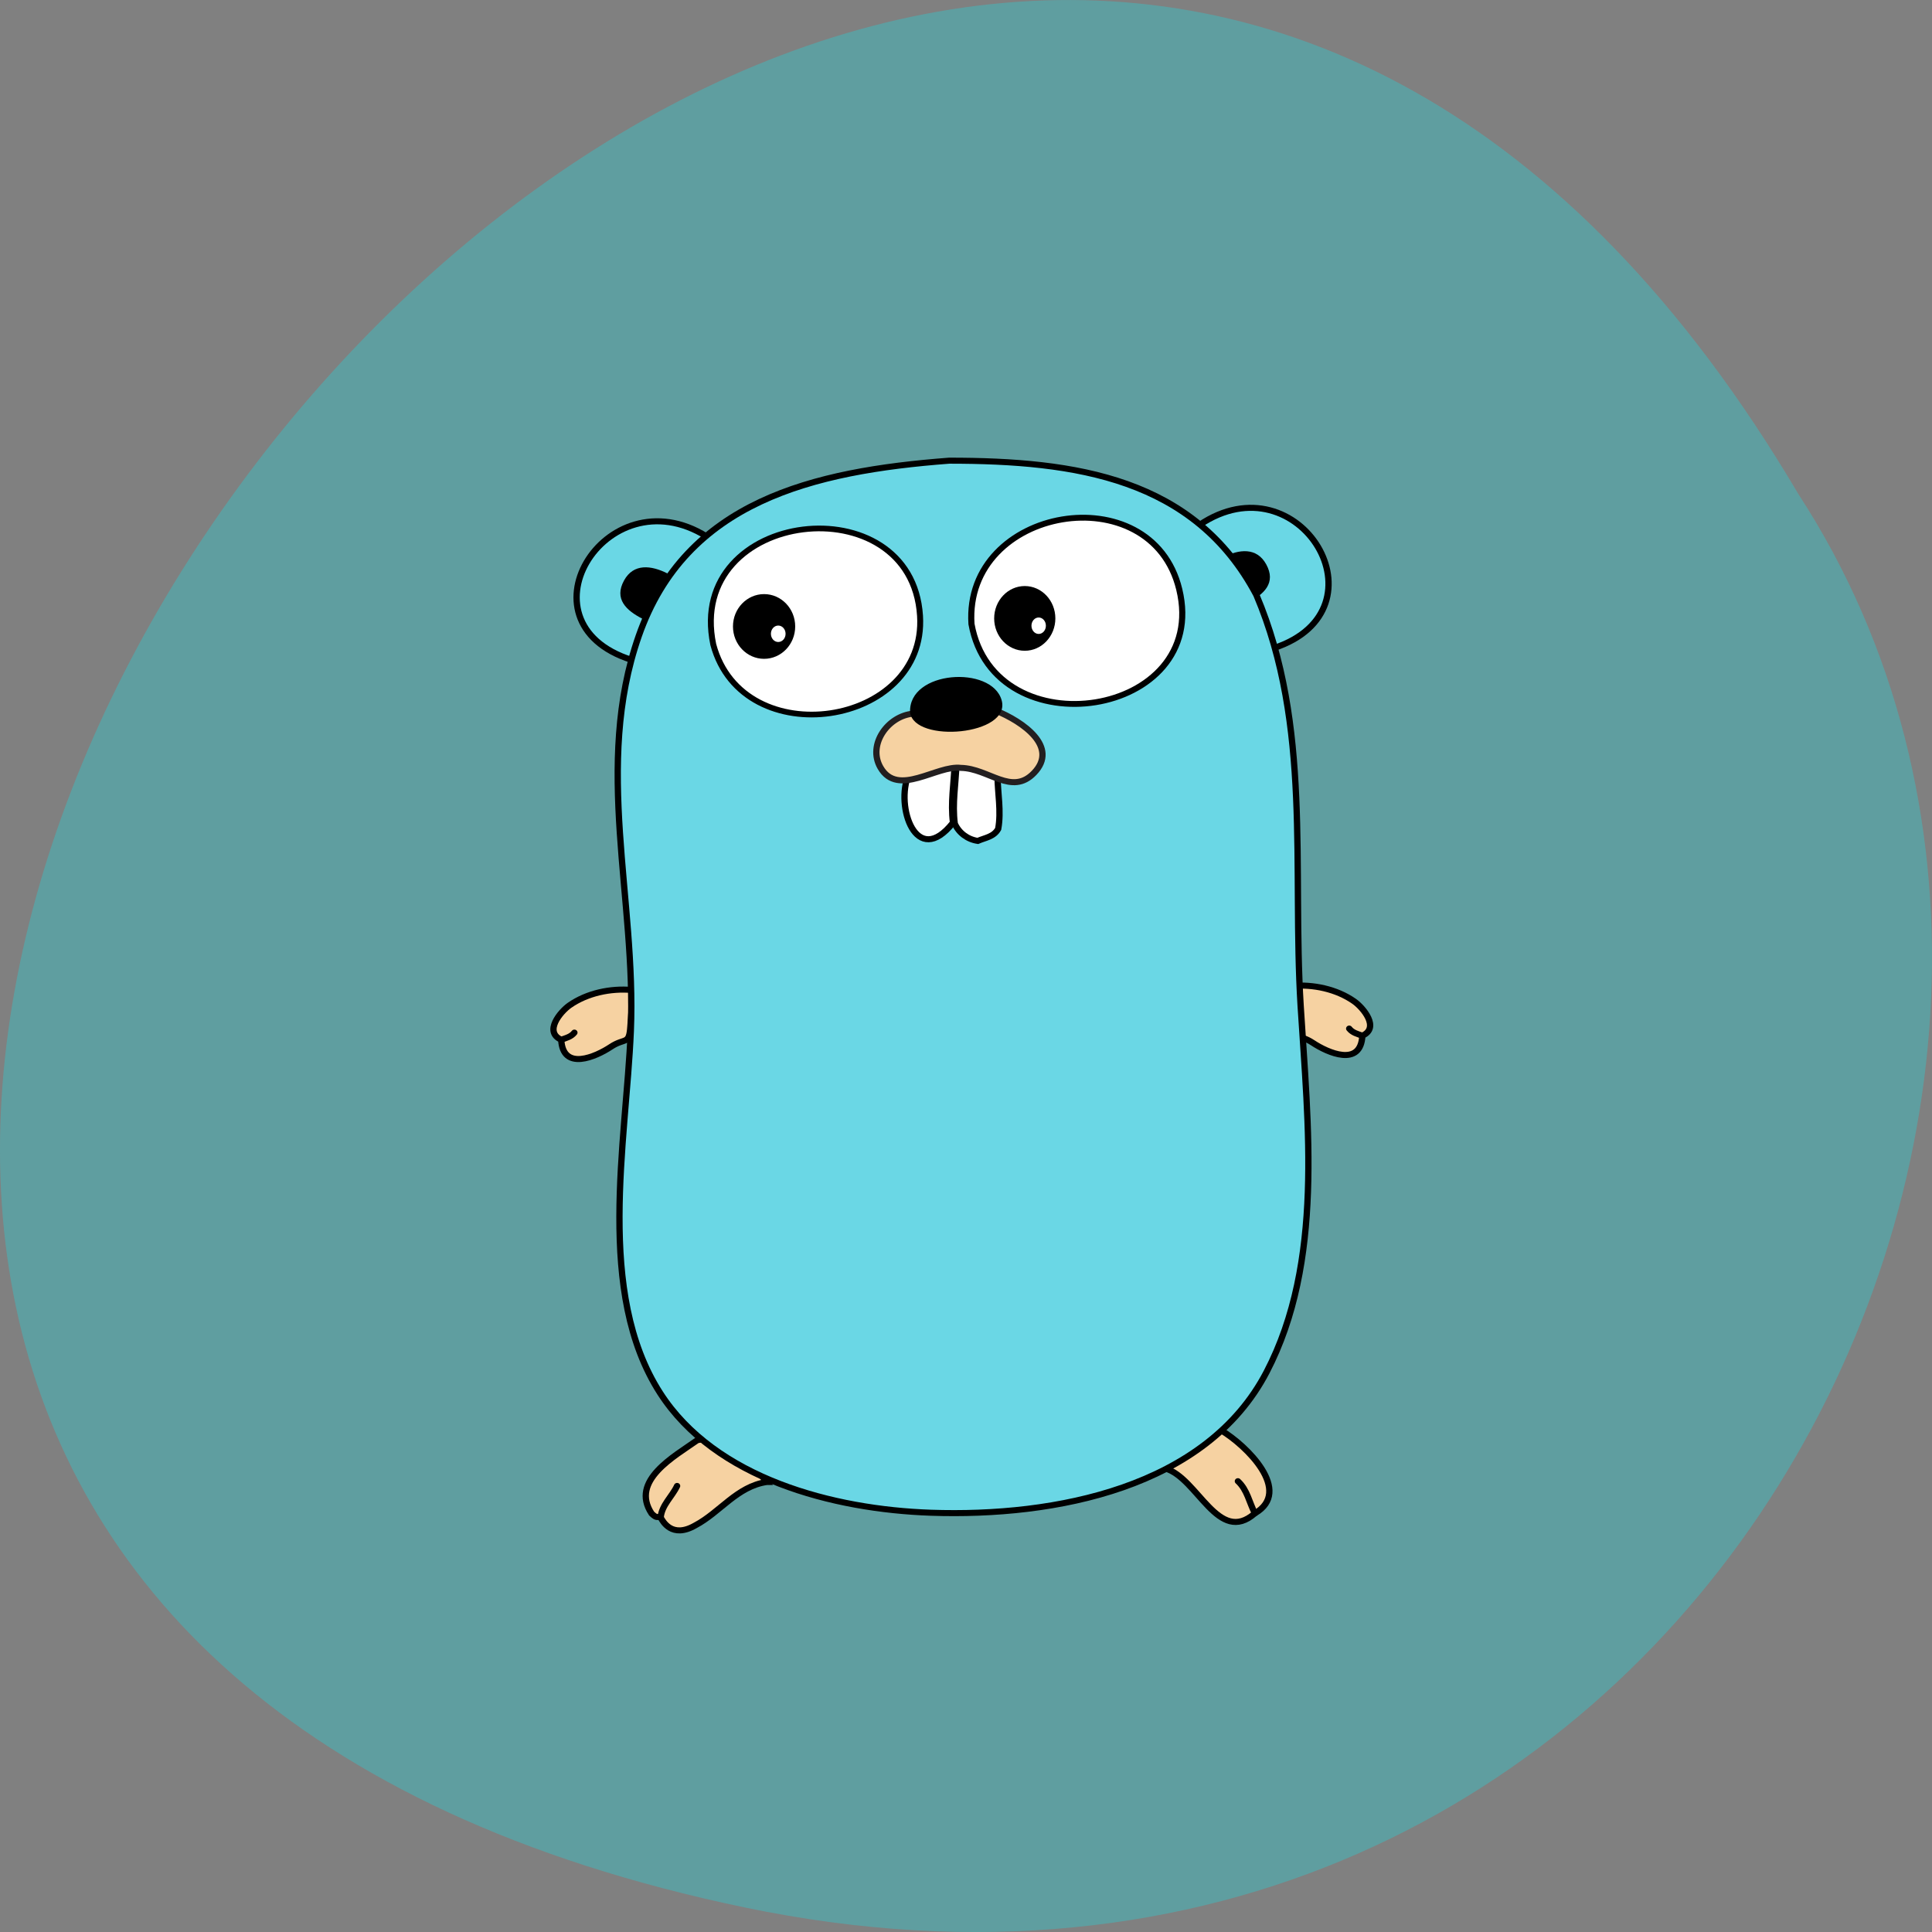 <svg xmlns="http://www.w3.org/2000/svg" viewBox="0 0 256 256"><rect x="0" y="0" width="256" height="256" fill="#808080" stroke="none"/><g transform="translate(0 -796.36)"><path d="M 98.702,1049.112 C -141.208,999.131 116.344,655.252 238.292,861.822 c 52.27,80.25 -16.2,213 -139.59,187.29 z" style="fill:#5f9ea0;color:#000"/><g transform="matrix(0.278 0 0 0.267 71.41 853.898)" style="fill-rule:evenodd"><g style="stroke:#000;stroke-linecap:round;stroke-width:3"><path d="m 10.634 300.49 c 0.764 15.751 16.499 8.463 23.626 3.539 6.765 -4.675 8.743 -0.789 9.337 -10.01 0.389 -6.06 1.088 -12.13 0.744 -18.216 -10.23 -0.927 -21.357 1.509 -29.744 7.602 -4.32 3.139 -12.42 13.158 -3.963 17.09" style="fill:#f6d2a2"/><path d="m 10.634 300.49 c 2.29 -0.852 4.717 -1.457 6.271 -3.528" style="fill:#c6b198"/><g style="fill:#6ad7e5"><path d="M 46.997,112.85 C -13.303,95.894 31.536,19.19 79.956,50.74 l -32.959,62.11 z"/><path d="m 314.89,44.984 c 47.727,-33.523 90.86,42.11 35.388,61.14 L 314.89,44.984 z"/></g><path d="m 325.16 494.34 c 12.12 7.501 34.28 30.18 16.1 41.18 -17.474 15.999 -27.25 -17.561 -42.591 -22.21 6.605 -8.97 14.977 -17.15 26.495 -18.969 z" style="fill:#f6d2a2"/><path d="m 341.26 535.52 c -2.696 -5.361 -3.601 -11.618 -8.102 -15.939" style="fill:none"/><path d="m 108.58 519.98 c -14.229 2.202 -22.24 15.04 -34.1 21.558 -11.178 6.665 -15.454 -2.134 -16.461 -3.92 -1.752 -0.799 -1.605 0.744 -4.309 -1.979 -10.362 -16.354 10.797 -28.31 21.815 -36.432 15.346 -3.102 24.963 10.202 33.06 20.773 z" style="fill:#f6d2a2"/><path d="m 58.02 537.61 c 0.542 -6.233 5.484 -10.407 7.838 -15.677" style="fill:none"/></g><path d="M 49.51,91.67 C 41.555,87.462 35.719,81.747 40.585,72.55 45.09,64.032 53.459,64.957 61.415,69.165 L 49.51,91.674"/><path d="m 337.72 83.67 c 7.955 -4.208 13.791 -9.923 8.925 -19.12 -4.505 -8.518 -12.874 -7.593 -20.83 -3.385 l 11.905 22.509"/><g style="stroke:#000;stroke-linecap:round"><g style="stroke-width:3"><path d="m 392.48 298.49 c -0.764 15.751 -16.499 8.463 -23.626 3.539 -6.765 -4.675 -8.743 -0.789 -9.337 -10.01 -0.389 -6.06 -1.088 -12.13 -0.744 -18.216 10.23 -0.927 21.357 1.509 29.744 7.602 4.319 3.139 12.42 13.158 3.963 17.09" style="fill:#f6d2a2"/><path d="m 392.48 298.49 c -2.29 -0.852 -4.717 -1.457 -6.271 -3.528" style="fill:#c6b198"/><path d="m 195.51 13.12 c 60.37 0 116.95 8.633 146.45 66.63 26.478 65.01 17.06 135.1 21.1 203.81 3.468 58.992 11.157 127.14 -16.21 181.81 -28.79 57.51 -100.73 71.982 -160 69.863 -46.555 -1.666 -102.79 -16.854 -129.07 -59.39 -30.826 -49.9 -16.232 -124.1 -13.993 -179.62 2.652 -65.771 -17.815 -131.74 3.792 -196.1 22.415 -66.763 82.87 -81.85 147.93 -86.998" style="fill:#6ad7e5"/></g><g style="fill:#fff"><path d="m 206.17 94.16 c 10.838 63 113.82 46.34 99.03 -17.197 -13.264 -56.98 -102.63 -41.21 -99.03 17.197" style="stroke-width:2.908"/><path d="M 83.1,104.35 C 97.15,159.2 184.96,145.157 181.65,90.137 177.684,24.242 69.67,36.957 83.1,104.35" style="stroke-width:2.821"/><path d="m 218.59 169.76 c 0.046 8.191 1.861 17.387 0.312 26.1 -2.091 3.952 -6.193 4.37 -9.729 5.967 -4.89 -0.767 -9 -3.978 -10.963 -8.552 -1.255 -9.946 0.468 -19.576 0.785 -29.526 l 19.595 6.01 z" style="stroke-width:3"/></g></g><ellipse ry="16.06" rx="14.829" cy="95.4" cx="107.32"/><ellipse ry="4.082" rx="3.496" cy="99.03" cx="114.07" style="fill:#fff"/><ellipse ry="16.06" rx="14.582" cy="91.4" cx="231.57"/><g style="fill:#fff"><ellipse ry="4.082" rx="3.438" cy="95.03" cx="238.2"/><path d="m 176.22 168.87 c -6.47 15.68 3.608 47.03 21.16 23.908 -1.255 -9.946 0.468 -19.576 0.785 -29.526 l -21.948 5.618 z" style="stroke:#000;stroke-linecap:round;stroke-width:3"/></g><path d="m 178.43 138.67 c -12.06 1.028 -21.916 15.366 -15.646 26.709 8.303 15.02 26.836 -1.329 38.38 0.203 13.285 0.272 24.17 14.05 34.84 2.49 11.867 -12.854 -5.109 -25.373 -18.377 -30.97 l -39.2 1.568 z" style="fill:#f6d2a2;stroke:#231f20;stroke-linecap:round;stroke-width:3"/><path d="m 176.91 138.04 c -0.893 -20.891 38.938 -23.503 43.642 -6.02 4.692 17.446 -41.681 21.498 -43.642 6.02"/></g></g></svg>